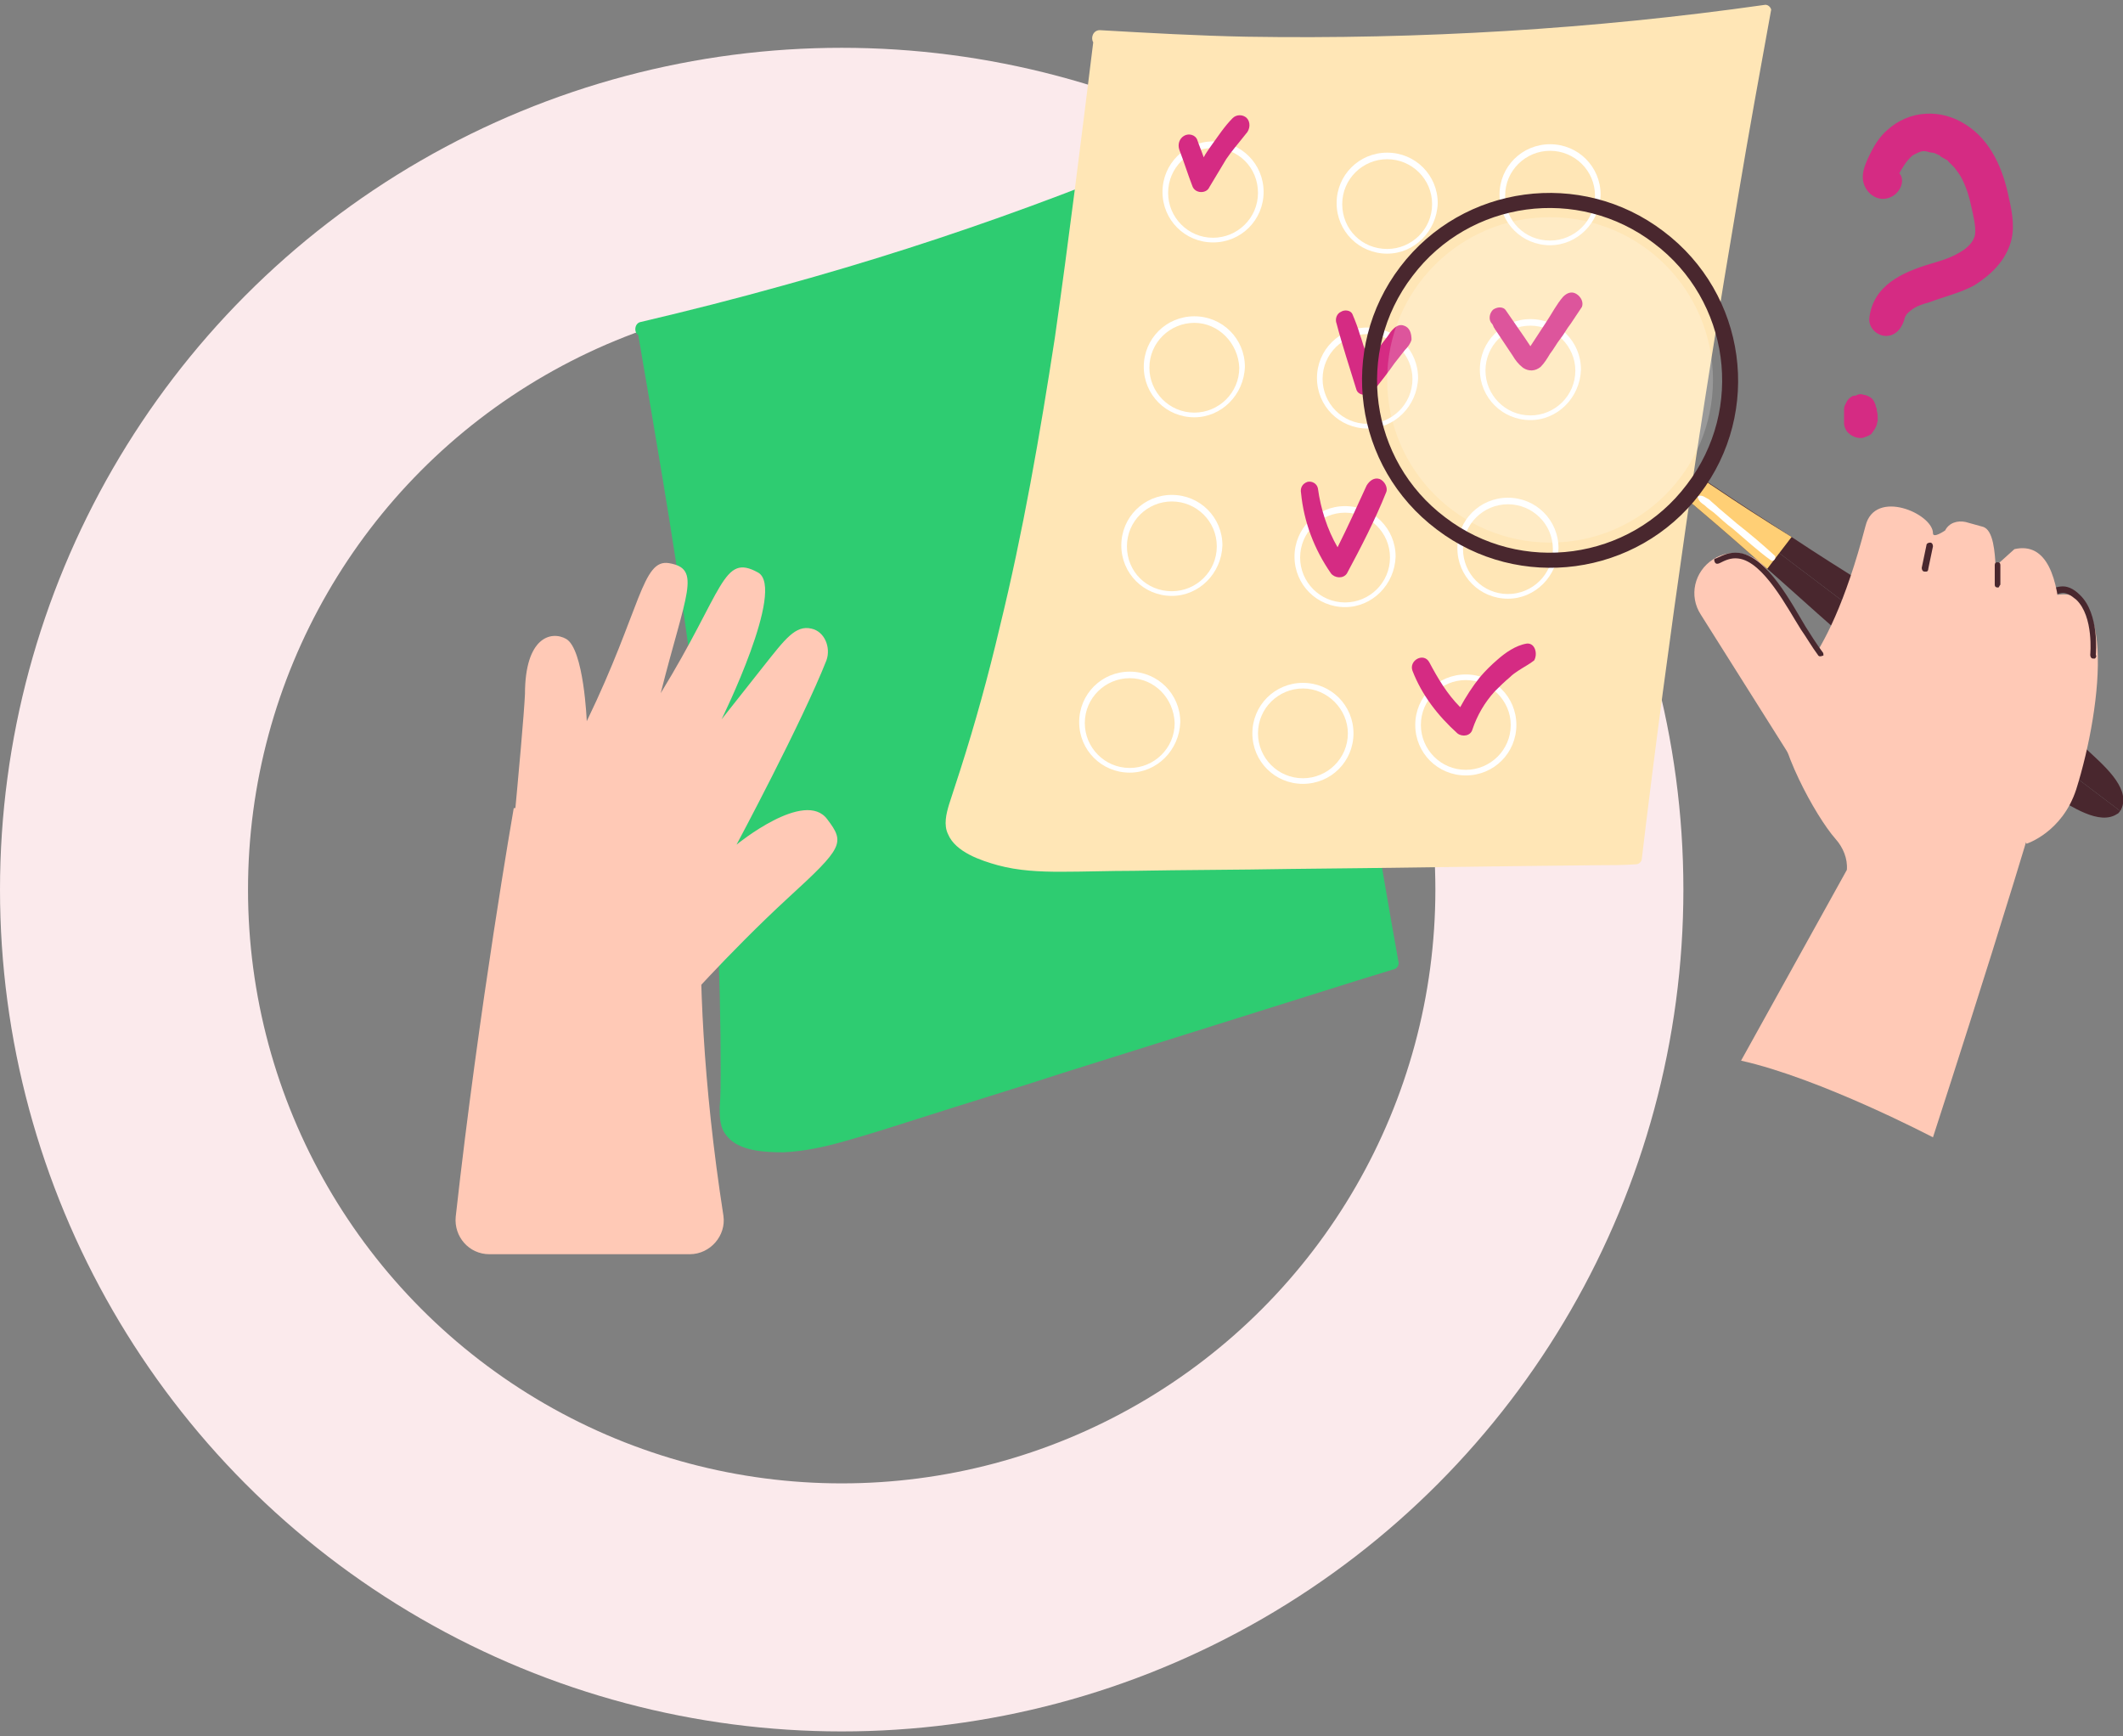 <svg width="428" height="350" viewBox="0 0 428 350" fill="none" xmlns="http://www.w3.org/2000/svg">
<rect x="0" y="0" width="428" height="350" fill="#808080" stroke="none"/>
<circle cx="169.687" cy="179.323" r="144.687" stroke="#FBEAEC" stroke-width="50"/>
<g clip-path="url(#clip0_482_8523)">
<path d="M256.066 21.536C224.359 36.238 191.519 48.302 157.925 57.538C148.489 60.177 138.863 62.627 129.238 64.889C127.917 65.078 127.728 66.963 128.672 67.528C132.069 87.32 135.466 106.924 138.297 126.904C141.128 146.507 143.393 166.299 144.525 186.091C145.091 196.081 145.28 205.883 145.28 215.873C145.28 218.324 145.28 220.774 145.091 223.224C145.091 225.298 145.091 227.371 146.601 229.068C149.055 232.084 154.339 232.272 157.925 232.272C162.266 232.084 166.418 231.141 170.382 230.01C175.1 228.691 179.818 227.183 184.536 225.675C194.539 222.47 204.542 219.455 214.356 216.25C234.173 210.03 253.99 203.81 273.807 197.589C276.26 196.835 278.714 196.081 281.167 195.327C281.733 195.139 282.111 194.385 281.922 193.819C277.959 171.766 274.373 149.523 271.164 127.281C267.767 105.039 264.747 82.796 262.105 60.365C260.595 47.925 259.085 35.296 257.764 22.855C257.764 21.913 257.009 21.159 256.066 21.536Z" fill="#2ECC71"/>
<path d="M355.718 0.99C321.18 5.891 286.264 7.964 251.349 7.399C241.535 7.21 231.532 6.645 221.718 6.079C220.397 6.079 219.831 7.587 220.397 8.53C217.943 28.322 215.49 48.302 212.659 68.094C209.639 87.697 206.242 107.301 201.524 126.527C199.259 136.14 196.617 145.753 193.597 155.178C192.842 157.44 192.087 159.89 191.332 162.152C190.766 164.037 190.2 166.299 191.143 168.184C192.653 171.766 197.749 173.462 201.146 174.405C205.298 175.536 209.639 175.724 213.791 175.724C218.698 175.724 223.605 175.536 228.512 175.536C238.893 175.347 249.462 175.347 259.842 175.159C280.602 174.97 301.363 174.593 322.123 174.405C324.765 174.405 327.219 174.405 329.861 174.216C330.427 174.216 330.994 173.651 330.994 173.085C333.636 150.843 336.656 128.412 339.864 106.17C343.072 83.927 346.658 61.685 350.433 39.443C352.509 27.002 354.774 14.561 357.039 2.121C357.227 1.932 356.661 0.801 355.718 0.99Z" fill="#FFE6B6"/>
<path d="M244.553 48.867C238.891 48.867 234.361 44.343 234.361 38.688C234.361 33.034 238.891 28.51 244.553 28.51C250.215 28.51 254.744 33.034 254.744 38.688C254.744 44.343 250.215 48.867 244.553 48.867ZM244.553 29.829C239.646 29.829 235.494 33.788 235.494 38.877C235.494 43.778 239.457 47.925 244.553 47.925C249.46 47.925 253.612 43.966 253.612 38.877C253.612 33.788 249.649 29.829 244.553 29.829Z" fill="white"/>
<path d="M279.656 51.129C273.994 51.129 269.465 46.605 269.465 40.95C269.465 35.295 273.994 30.771 279.656 30.771C285.318 30.771 289.848 35.295 289.848 40.95C289.659 46.605 285.13 51.129 279.656 51.129ZM279.656 32.091C274.749 32.091 270.597 36.049 270.597 41.139C270.597 46.228 274.561 50.186 279.656 50.186C284.563 50.186 288.715 46.228 288.715 41.139C288.715 36.049 284.563 32.091 279.656 32.091Z" fill="white"/>
<path d="M312.496 49.433C306.834 49.433 302.305 44.909 302.305 39.254C302.305 33.599 306.834 29.075 312.496 29.075C318.158 29.075 322.688 33.599 322.688 39.254C322.499 44.909 317.969 49.433 312.496 49.433ZM312.496 30.395C307.589 30.395 303.437 34.353 303.437 39.442C303.437 44.532 307.4 48.49 312.496 48.49C317.403 48.49 321.555 44.532 321.555 39.442C321.555 34.353 317.403 30.395 312.496 30.395Z" fill="white"/>
<path d="M240.779 84.116C235.117 84.116 230.588 79.592 230.588 73.937C230.588 68.282 235.117 63.758 240.779 63.758C246.441 63.758 250.971 68.282 250.971 73.937C250.782 79.592 246.253 84.116 240.779 84.116ZM240.779 65.078C235.872 65.078 231.72 69.036 231.72 74.126C231.72 79.026 235.684 83.173 240.779 83.173C245.686 83.173 249.839 79.215 249.839 74.126C249.65 69.225 245.686 65.078 240.779 65.078Z" fill="white"/>
<path d="M275.695 86.377C270.033 86.377 265.504 81.853 265.504 76.199C265.504 70.544 270.033 66.02 275.695 66.02C281.357 66.02 285.887 70.544 285.887 76.199C285.698 81.853 281.169 86.377 275.695 86.377ZM275.695 67.34C270.788 67.34 266.636 71.298 266.636 76.387C266.636 81.288 270.6 85.435 275.695 85.435C280.602 85.435 284.755 81.477 284.755 76.387C284.755 71.486 280.602 67.34 275.695 67.34Z" fill="white"/>
<path d="M308.533 84.681C302.871 84.681 298.342 80.157 298.342 74.502C298.342 68.848 302.871 64.324 308.533 64.324C314.195 64.324 318.725 68.848 318.725 74.502C318.536 80.157 314.007 84.681 308.533 84.681ZM308.533 65.643C303.626 65.643 299.474 69.602 299.474 74.691C299.474 79.592 303.438 83.739 308.533 83.739C313.44 83.739 317.592 79.78 317.592 74.691C317.592 69.79 313.44 65.643 308.533 65.643Z" fill="white"/>
<path d="M236.25 120.118C230.588 120.118 226.059 115.594 226.059 109.939C226.059 104.285 230.588 99.761 236.25 99.761C241.912 99.761 246.442 104.285 246.442 109.939C246.253 115.594 241.723 120.118 236.25 120.118ZM236.25 101.08C231.343 101.08 227.191 105.039 227.191 110.128C227.191 115.217 231.154 119.176 236.25 119.176C241.157 119.176 245.309 115.217 245.309 110.128C245.309 105.039 241.157 101.08 236.25 101.08Z" fill="white"/>
<path d="M271.166 122.38C265.504 122.38 260.975 117.856 260.975 112.201C260.975 106.546 265.504 102.022 271.166 102.022C276.828 102.022 281.358 106.546 281.358 112.201C281.169 117.856 276.639 122.38 271.166 122.38ZM271.166 103.342C266.259 103.342 262.107 107.3 262.107 112.39C262.107 117.29 266.07 121.437 271.166 121.437C276.073 121.437 280.225 117.479 280.225 112.39C280.225 107.3 276.073 103.342 271.166 103.342Z" fill="white"/>
<path d="M304.004 120.684C298.342 120.684 293.812 116.16 293.812 110.505C293.812 104.85 298.342 100.326 304.004 100.326C309.666 100.326 314.196 104.85 314.196 110.505C314.007 116.16 309.477 120.684 304.004 120.684ZM304.004 101.646C299.097 101.646 294.945 105.604 294.945 110.693C294.945 115.594 298.908 119.741 304.004 119.741C308.911 119.741 313.063 115.783 313.063 110.693C313.063 105.604 308.911 101.646 304.004 101.646Z" fill="white"/>
<path d="M227.756 155.744C222.094 155.744 217.564 151.22 217.564 145.565C217.564 139.91 222.094 135.386 227.756 135.386C233.418 135.386 237.947 139.91 237.947 145.565C237.759 151.22 233.229 155.744 227.756 155.744ZM227.756 136.706C222.849 136.706 218.697 140.664 218.697 145.753C218.697 150.654 222.66 154.801 227.756 154.801C232.663 154.801 236.815 150.843 236.815 145.753C236.626 140.664 232.663 136.706 227.756 136.706Z" fill="white"/>
<path d="M262.672 158.005C257.01 158.005 252.48 153.481 252.48 147.827C252.48 142.172 257.01 137.648 262.672 137.648C268.334 137.648 272.864 142.172 272.864 147.827C272.864 153.481 268.334 158.005 262.672 158.005ZM262.672 138.779C257.765 138.779 253.613 142.737 253.613 147.827C253.613 152.727 257.576 156.874 262.672 156.874C267.579 156.874 271.731 152.916 271.731 147.827C271.731 142.926 267.579 138.779 262.672 138.779Z" fill="white"/>
<path d="M295.51 156.309C289.848 156.309 285.318 151.785 285.318 146.13C285.318 140.476 289.848 135.952 295.51 135.952C301.172 135.952 305.701 140.476 305.701 146.13C305.701 151.785 301.172 156.309 295.51 156.309ZM295.51 137.083C290.603 137.083 286.451 141.041 286.451 146.13C286.451 151.031 290.414 155.178 295.51 155.178C300.417 155.178 304.569 151.22 304.569 146.13C304.569 141.23 300.417 137.083 295.51 137.083Z" fill="white"/>
<path d="M251.349 23.797C250.594 23.043 249.273 23.043 248.518 23.797C246.819 25.494 245.498 27.567 243.988 29.641C243.611 30.206 243.044 30.96 242.667 31.714C242.289 30.583 241.723 29.264 241.346 28.133C240.968 27.19 239.647 26.813 238.704 27.379C237.76 27.944 237.382 29.075 237.76 30.206C238.704 32.657 239.458 35.107 240.402 37.557C240.968 39.065 243.233 39.065 243.799 37.746C244.932 35.861 246.064 33.976 247.196 32.091C248.329 30.395 249.839 28.698 251.16 27.002C252.103 26.059 252.103 24.551 251.349 23.797Z" fill="#D52B83"/>
<path d="M283.056 65.644C281.546 65.078 280.413 66.775 279.658 67.905C279.092 68.659 278.337 69.602 277.771 70.356C277.205 71.11 276.45 72.052 275.884 72.806C275.695 72.052 275.318 71.11 275.129 70.356C274.751 69.413 274.563 68.471 274.185 67.528C273.808 66.209 273.242 64.701 272.675 63.382C272.298 62.439 270.977 62.439 270.411 62.816C269.467 63.193 269.089 64.324 269.467 65.266C270.599 69.602 272.109 74.126 273.43 78.461C273.619 79.215 274.374 79.592 275.129 79.592C275.884 79.592 276.45 79.215 277.016 78.65C278.526 76.765 279.847 75.068 281.168 73.183C281.923 72.241 282.489 71.487 283.244 70.544C283.811 69.979 284.377 69.225 284.565 68.471C284.565 67.151 284.188 66.02 283.056 65.644Z" fill="#D52B83"/>
<path d="M317.781 59.235C316.837 58.669 315.894 59.046 315.139 59.8C313.818 61.308 312.874 63.193 311.741 64.889C310.609 66.586 309.665 68.094 308.533 69.79C308.156 69.225 307.778 68.659 307.401 68.094C306.08 66.209 304.947 64.513 303.626 62.628C303.06 61.685 301.739 61.874 300.984 62.439C300.229 63.193 300.04 64.513 300.795 65.266C300.984 65.455 300.984 65.644 301.173 66.02C301.361 66.209 301.361 66.397 301.55 66.586C302.682 68.282 303.815 69.979 304.947 71.675C305.513 72.618 306.08 73.372 307.023 74.126C308.156 74.88 309.477 74.88 310.609 73.937C311.364 73.183 311.93 72.241 312.496 71.298C313.251 70.356 313.818 69.225 314.572 68.282C315.327 67.34 315.894 66.209 316.649 65.266C317.403 64.135 318.158 63.005 318.913 61.874C319.291 60.931 318.725 59.8 317.781 59.235Z" fill="#D52B83"/>
<path d="M278.148 96.556C277.015 96.179 276.072 96.933 275.506 97.876C273.618 102.023 271.731 106.169 269.655 110.316C267.579 106.735 266.258 102.588 265.692 98.441C265.503 97.499 264.559 96.933 263.616 97.122C262.483 97.499 262.106 98.441 262.294 99.384C262.861 105.227 264.937 110.693 268.334 115.594C269.089 116.537 270.787 116.725 271.542 115.594C274.373 110.316 277.204 104.85 279.469 99.195C279.846 98.253 279.092 96.933 278.148 96.556Z" fill="#D52B83"/>
<path d="M307.78 129.731C305.515 130.108 303.439 131.616 301.929 132.936C300.608 134.067 299.476 135.198 298.343 136.517C296.833 138.402 295.512 140.475 294.38 142.549C291.738 139.91 289.85 136.706 288.152 133.501C287.019 131.428 283.999 133.124 284.754 135.198C286.642 140.098 289.85 144.245 293.814 147.827C294.757 148.581 296.456 148.392 296.833 147.073C297.777 144.245 299.287 141.606 301.363 139.344C302.306 138.402 303.25 137.46 304.383 136.517C304.949 135.952 305.515 135.575 306.081 135.198C307.214 134.444 308.346 133.878 309.29 133.124C310.044 131.805 309.478 129.543 307.78 129.731Z" fill="#D52B83"/>
<path d="M145.847 245.09C137.354 190.426 143.205 159.513 143.205 159.513L103.571 162.906C103.571 162.906 96.588 202.867 91.87 245.278C91.492 249.236 94.512 252.818 98.664 252.818H139.053C143.205 252.818 146.413 249.048 145.847 245.09Z" fill="#FFC9B6"/>
<path d="M136.032 204.375C136.032 204.375 146.79 192.123 158.869 181.002C170.004 170.823 170.381 169.881 166.795 165.168C162.266 158.948 148.488 170.258 148.488 170.258C148.488 170.258 161.7 145.565 166.607 133.124C167.55 130.485 166.229 127.281 163.587 126.715C160.378 125.961 158.302 128.789 153.962 134.255C150.376 138.779 145.469 144.999 145.469 144.999C145.469 144.999 158.491 118.61 152.829 115.406C145.657 111.447 146.035 118.799 133.201 139.721C138.297 119.553 141.505 114.652 134.9 113.521C129.426 112.578 129.238 122.757 118.291 145.376C118.291 145.376 117.725 130.862 114.139 128.789C111.119 127.092 105.835 128.412 105.835 139.91C105.458 148.015 101.494 187.976 101.494 187.976L136.032 204.375Z" fill="#FFC9B6"/>
<path d="M342.694 99.383L427.435 163.471C427.246 163.66 427.057 164.037 426.868 164.037C423.282 166.487 417.62 162.529 413.657 160.267C408.373 157.063 403.466 153.67 398.37 150.088C388.367 142.737 379.119 134.82 369.871 126.715C365.342 122.757 360.812 118.61 356.283 114.651C351.564 110.504 346.846 106.358 341.939 102.211C341.562 101.834 341.184 101.645 340.807 101.268L342.317 99.572L342.694 99.383Z" fill="#49272E"/>
<path d="M406.673 139.156C411.392 142.926 416.11 146.884 420.64 151.031C423.848 154.047 429.321 158.571 427.811 162.718C427.623 163.095 427.623 163.283 427.434 163.472L342.693 99.383L342.882 99.195L344.203 97.122C344.581 97.31 344.958 97.687 345.336 97.876C350.62 101.457 355.905 104.85 361.189 108.243C366.285 111.636 371.381 114.84 376.476 118.044C386.668 124.83 397.048 131.616 406.673 139.156Z" fill="#49272E"/>
<path d="M361.19 108.243L356.283 114.652C351.564 110.505 346.846 106.358 341.939 102.211C341.562 101.834 341.184 101.645 340.807 101.268L342.317 99.572L342.505 99.383L342.694 99.195L344.015 97.122C344.393 97.31 344.77 97.687 345.147 97.876C350.432 101.457 355.716 104.85 361.19 108.243Z" fill="#FFCF75"/>
<path d="M342.505 99.949C342.316 99.949 342.128 100.138 342.316 100.326C342.505 101.08 343.071 101.457 343.638 101.834C344.204 102.399 344.77 102.776 345.525 103.342C346.846 104.473 347.978 105.604 349.3 106.546C351.753 108.62 354.395 111.07 357.038 112.955C357.604 113.332 358.17 112.39 357.792 112.013C355.339 109.751 352.885 107.677 350.243 105.604C348.922 104.473 347.79 103.53 346.469 102.399C345.902 101.834 345.147 101.269 344.581 100.703C343.826 100.326 343.26 99.761 342.505 99.949Z" fill="white"/>
<path d="M282.301 53.768C269.656 70.356 272.864 94.106 289.661 106.735C306.269 119.364 330.05 116.16 342.695 99.572C355.34 82.985 352.131 59.234 335.334 46.605C318.726 33.976 294.946 37.181 282.301 53.768ZM340.052 97.687C328.54 112.955 306.647 115.971 291.36 104.284C276.072 92.786 273.053 70.921 284.754 55.653C296.267 40.385 318.16 37.369 333.447 49.056C348.734 60.554 351.754 82.419 340.052 97.687Z" fill="#49272E"/>
<path opacity="0.2" d="M312.498 109.374C330.634 109.374 345.337 94.69 345.337 76.576C345.337 58.462 330.634 43.778 312.498 43.778C294.361 43.778 279.658 58.462 279.658 76.576C279.658 94.69 294.361 109.374 312.498 109.374Z" fill="white"/>
<path d="M408.563 170.069C408.563 170.069 415.734 167.807 418.565 159.136C423.85 142.36 427.247 112.955 411.016 121.249C386.292 133.689 408.563 170.069 408.563 170.069Z" fill="#FFC9B6"/>
<path d="M422.339 132.747C422.151 132.747 422.151 132.747 421.962 132.747C421.584 132.747 421.396 132.37 421.396 131.993C421.396 131.993 422.151 124.265 418.565 120.872C417.432 119.93 416.489 119.364 415.545 119.553C414.035 119.741 413.091 121.061 413.091 121.061C412.903 121.249 412.525 121.437 412.148 121.249C411.959 121.061 411.77 120.684 411.959 120.307C411.959 120.307 413.28 118.422 415.356 118.233C416.677 118.045 417.998 118.61 419.32 119.93C423.283 123.699 422.528 131.805 422.528 131.993C422.717 132.37 422.528 132.559 422.339 132.747Z" fill="#49272E"/>
<path d="M351 213.8L372.327 175.347C372.515 173.085 371.572 170.823 370.062 169.127C365.91 164.414 358.172 150.089 358.738 143.303C359.304 137.083 367.797 137.648 376.101 105.981C377.989 98.441 389.69 103.531 389.69 107.489C389.69 108.62 392.144 106.924 392.144 106.924C392.898 105.416 394.597 104.85 396.296 105.227L399.693 106.17C401.958 106.735 402.146 111.636 402.335 114.086L406.11 110.693C419.321 107.677 414.98 140.475 414.036 149.146C413.281 156.686 389.69 229.256 389.69 229.256C389.69 229.256 367.042 217.381 351 213.8Z" fill="#FFC9B6"/>
<path d="M373.269 156.874C369.495 159.325 364.588 158.194 362.134 154.424L342.884 123.888C340.43 120.118 341.562 115.217 345.337 112.767C349.112 110.316 354.019 111.447 356.472 115.217L375.723 145.565C378.176 149.523 377.044 154.424 373.269 156.874Z" fill="#FFC9B6"/>
<path d="M367.607 131.993C367.607 132.182 367.607 132.182 367.418 132.182C367.041 132.37 366.663 132.37 366.474 131.993C365.342 130.485 364.021 128.223 363.077 126.904C360.435 122.757 355.528 113.144 350.432 112.578C348.922 112.39 347.79 112.955 346.657 113.521C346.28 113.709 345.903 113.709 345.714 113.332C345.525 112.955 345.525 112.578 345.903 112.578C347.601 111.824 348.545 111.259 350.621 111.447C356.283 112.201 361.19 121.626 364.021 126.338C364.964 127.846 366.286 129.92 367.418 131.428C367.607 131.616 367.607 131.805 367.607 131.993Z" fill="#49272E"/>
<path d="M388.367 115.217C388.179 115.217 388.179 115.217 387.99 115.217C387.613 115.217 387.424 114.84 387.424 114.463L388.367 109.94C388.367 109.563 388.745 109.374 389.122 109.374C389.5 109.374 389.689 109.751 389.689 110.128L388.745 114.652C388.745 115.029 388.556 115.217 388.367 115.217Z" fill="#49272E"/>
<path d="M402.899 118.422H402.711C402.333 118.422 402.145 118.233 402.145 117.856V113.898C402.145 113.521 402.333 113.333 402.711 113.333C403.088 113.333 403.277 113.521 403.277 113.898V117.856C403.088 118.045 403.088 118.233 402.899 118.422Z" fill="#49272E"/>
<path d="M405.166 49.433C406.298 46.417 405.732 43.024 404.977 39.82C403.845 34.165 401.391 28.322 396.296 25.117C391.389 21.913 384.972 22.101 380.442 26.248C379.121 27.379 377.989 29.076 377.234 30.584C376.479 32.092 375.535 33.977 375.535 35.673C375.535 38.689 378.555 41.139 381.386 39.631C382.518 39.066 383.462 37.746 383.462 36.427C383.462 35.861 383.273 35.296 382.896 34.919C383.084 34.73 383.273 34.165 383.462 33.977C384.028 33.034 384.406 32.469 385.16 31.715C385.538 31.338 385.538 31.338 385.915 31.149C386.293 30.961 386.67 30.772 386.67 30.772C387.614 30.395 387.614 30.395 388.746 30.584C388.369 30.584 389.313 30.772 389.501 30.772C389.879 30.772 390.256 30.961 390.634 31.149C390.634 31.149 391.2 31.338 391.2 31.526C391.577 31.715 392.144 32.092 392.521 32.28C392.521 32.28 392.71 32.28 392.71 32.469C392.898 32.657 393.087 32.846 393.276 33.034C393.465 33.223 393.842 33.599 394.031 33.788C394.597 34.542 395.163 35.296 395.541 36.05C396.484 37.935 397.051 39.82 397.428 41.705C397.805 43.401 398.372 45.663 398.183 47.171C397.994 48.679 396.673 49.998 394.975 50.941C393.087 52.072 391.011 52.638 389.124 53.203C383.462 54.899 377.611 57.538 376.856 64.136C376.668 66.02 378.366 67.717 380.253 67.717C382.33 67.717 383.651 65.832 384.028 63.947C384.028 63.947 384.406 63.382 384.217 63.57C384.406 63.193 384.972 62.816 385.16 62.628C386.293 61.685 387.614 61.308 388.935 60.931C391.955 59.8 395.163 59.046 397.994 57.538C401.58 55.276 404.034 52.638 405.166 49.433Z" fill="#D52B83"/>
<path d="M378.365 85.624C378.365 85.247 378.554 85.058 378.554 84.681C378.554 83.927 378.554 83.362 378.365 82.796C378.365 82.796 378.365 82.796 378.365 82.608C378.365 82.419 378.365 82.231 378.177 82.043C378.177 81.665 377.988 81.288 377.799 80.912C377.61 80.534 377.233 80.157 376.856 79.969C376.478 79.781 376.101 79.592 375.723 79.592C375.346 79.404 374.968 79.404 374.402 79.592C374.213 79.781 373.836 79.781 373.647 79.781C373.081 79.969 372.515 80.534 372.326 80.912L371.948 81.665C371.76 82.043 371.76 82.419 371.76 82.608C371.76 82.608 371.76 82.608 371.76 82.796V82.985V83.173C371.76 83.173 371.76 83.173 371.76 83.362V83.55C371.76 83.739 371.76 83.927 371.76 84.116C371.76 84.304 371.76 84.493 371.76 84.681V84.87C371.76 85.058 371.76 85.058 371.76 85.247C371.76 85.812 371.949 86.378 372.326 86.943C373.081 87.886 374.402 88.451 375.534 88.263C376.101 88.074 376.667 87.886 377.233 87.509C377.799 86.755 378.177 86.189 378.365 85.624Z" fill="#D52B83"/>
</g>
<defs>
<clipPath id="clip0_482_8523">
<rect width="336.131" height="251.828" fill="white" transform="translate(91.869 0.99)"/>
</clipPath>
</defs>
</svg>
